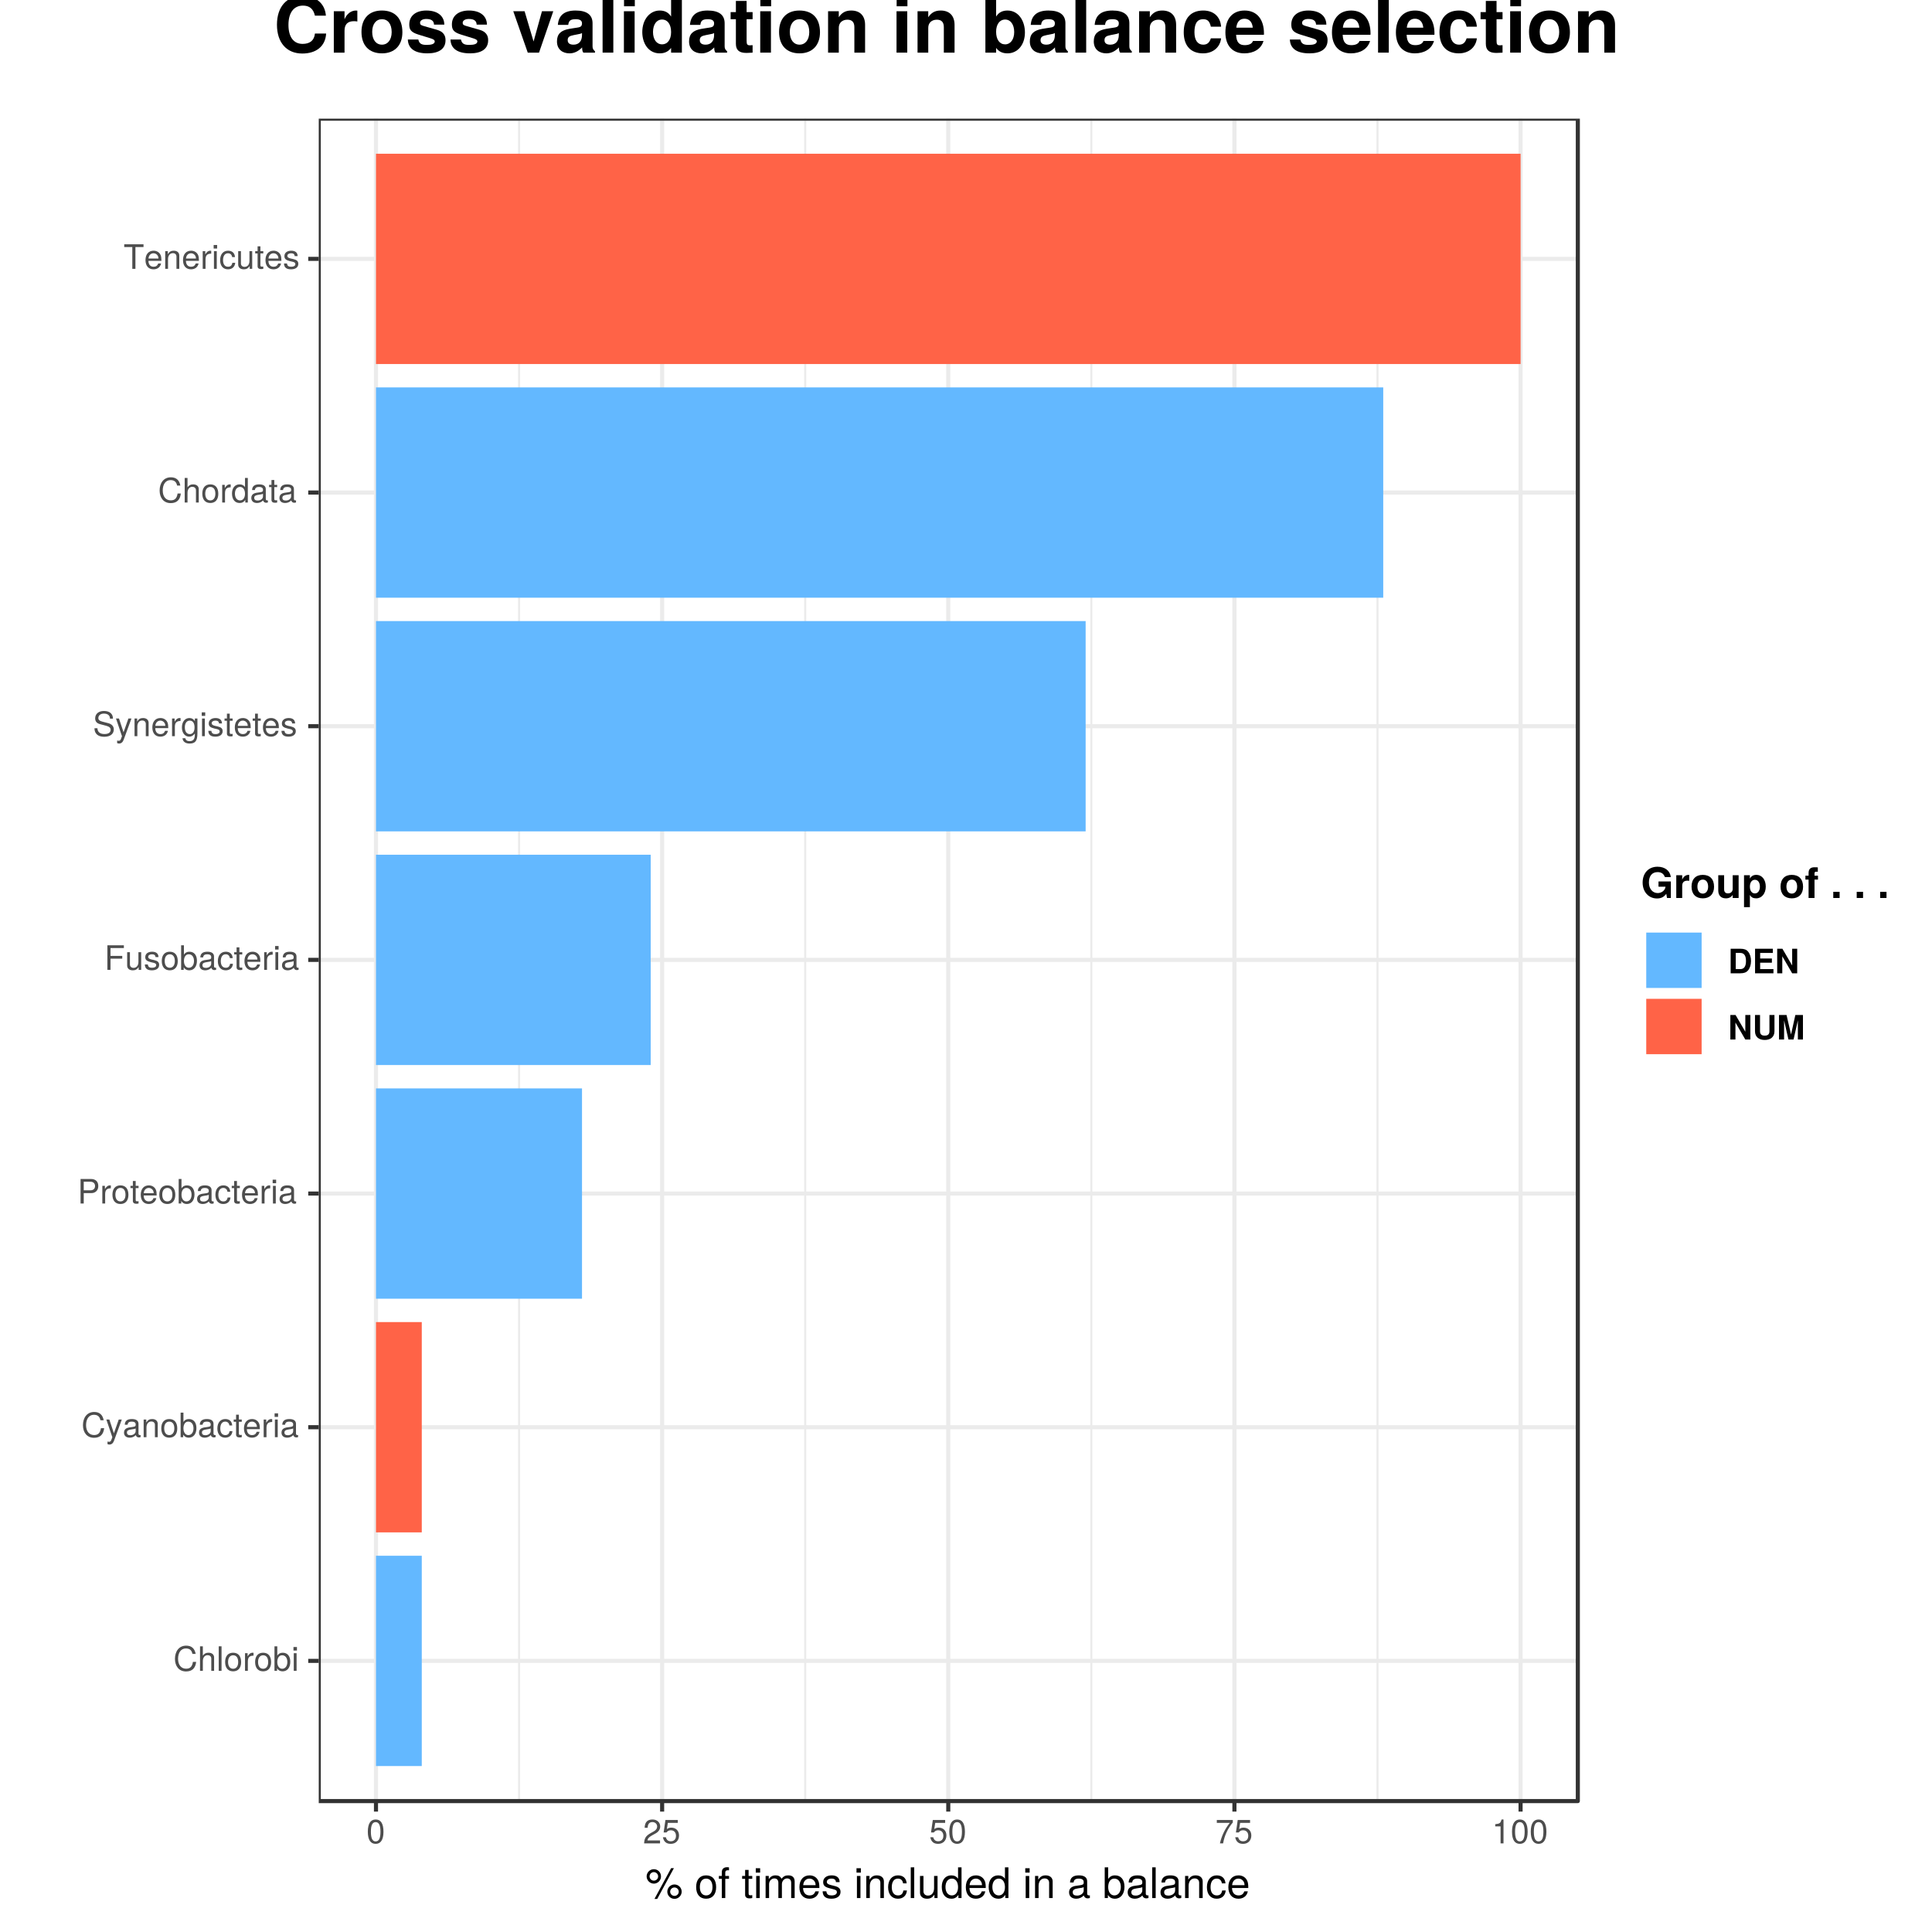 <?xml version="1.0" encoding="UTF-8"?>
<svg xmlns="http://www.w3.org/2000/svg" xmlns:xlink="http://www.w3.org/1999/xlink" width="504pt" height="504pt" viewBox="0 0 504 504" version="1.1">
<defs>
<g>
<symbol overflow="visible" id="glyph0-0">
<path style="stroke:none;" d=""/>
</symbol>
<symbol overflow="visible" id="glyph0-1">
<path style="stroke:none;" d="M 5.953 -2.344 L 5.109 -2.344 C 4.922 -1.125 4.406 -0.562 3.328 -0.562 C 2.047 -0.562 1.234 -1.547 1.234 -3.141 C 1.234 -4.781 2.016 -5.844 3.25 -5.844 C 4.25 -5.844 4.781 -5.406 4.984 -4.422 L 5.828 -4.422 C 5.562 -5.828 4.766 -6.578 3.359 -6.578 C 1.406 -6.578 0.422 -5 0.422 -3.125 C 0.422 -1.266 1.438 0.156 3.312 0.156 C 4.875 0.156 5.766 -0.672 5.953 -2.344 Z M 5.953 -2.344 "/>
</symbol>
<symbol overflow="visible" id="glyph0-2">
<path style="stroke:none;" d="M 4.281 0 L 4.281 -3.484 C 4.281 -4.25 3.719 -4.734 2.828 -4.734 C 2.172 -4.734 1.781 -4.547 1.344 -3.969 L 1.344 -6.406 L 0.609 -6.406 L 0.609 0 L 1.344 0 L 1.344 -2.547 C 1.344 -3.484 1.844 -4.094 2.594 -4.094 C 3.109 -4.094 3.547 -3.797 3.547 -3.188 L 3.547 0 Z M 4.281 0 "/>
</symbol>
<symbol overflow="visible" id="glyph0-3">
<path style="stroke:none;" d="M 1.328 0 L 1.328 -6.406 L 0.594 -6.406 L 0.594 0 Z M 1.328 0 "/>
</symbol>
<symbol overflow="visible" id="glyph0-4">
<path style="stroke:none;" d="M 4.484 -2.266 C 4.484 -3.859 3.719 -4.734 2.391 -4.734 C 1.094 -4.734 0.312 -3.859 0.312 -2.312 C 0.312 -0.75 1.094 0.125 2.406 0.125 C 3.688 0.125 4.484 -0.75 4.484 -2.266 Z M 3.719 -2.281 C 3.719 -1.203 3.203 -0.547 2.406 -0.547 C 1.578 -0.547 1.078 -1.188 1.078 -2.312 C 1.078 -3.406 1.578 -4.062 2.406 -4.062 C 3.234 -4.062 3.719 -3.422 3.719 -2.281 Z M 3.719 -2.281 "/>
</symbol>
<symbol overflow="visible" id="glyph0-5">
<path style="stroke:none;" d="M 2.828 -3.969 L 2.828 -4.719 C 2.703 -4.734 2.641 -4.734 2.547 -4.734 C 2.062 -4.734 1.703 -4.453 1.281 -3.781 L 1.281 -4.609 L 0.609 -4.609 L 0.609 0 L 1.344 0 L 1.344 -2.391 C 1.344 -3.438 1.688 -3.953 2.828 -3.969 Z M 2.828 -3.969 "/>
</symbol>
<symbol overflow="visible" id="glyph0-6">
<path style="stroke:none;" d="M 4.594 -2.359 C 4.594 -3.859 3.844 -4.734 2.625 -4.734 C 2 -4.734 1.547 -4.5 1.203 -3.984 L 1.203 -6.406 L 0.469 -6.406 L 0.469 0 L 1.141 0 L 1.141 -0.656 C 1.484 -0.125 1.953 0.125 2.594 0.125 C 3.812 0.125 4.594 -0.859 4.594 -2.359 Z M 3.828 -2.312 C 3.828 -1.266 3.297 -0.547 2.484 -0.547 C 1.719 -0.547 1.203 -1.266 1.203 -2.312 C 1.203 -3.391 1.719 -4.094 2.484 -4.062 C 3.312 -4.062 3.828 -3.344 3.828 -2.312 Z M 3.828 -2.312 "/>
</symbol>
<symbol overflow="visible" id="glyph0-7">
<path style="stroke:none;" d="M 1.344 0 L 1.344 -4.609 L 0.609 -4.609 L 0.609 0 Z M 1.438 -5.297 L 1.438 -6.219 L 0.531 -6.219 L 0.531 -5.297 Z M 1.438 -5.297 "/>
</symbol>
<symbol overflow="visible" id="glyph0-8">
<path style="stroke:none;" d="M 4.203 -4.609 L 3.406 -4.609 L 2.141 -1.016 L 0.953 -4.609 L 0.172 -4.609 L 1.734 0.016 L 1.453 0.75 C 1.328 1.078 1.172 1.203 0.859 1.203 C 0.75 1.203 0.641 1.172 0.469 1.141 L 0.469 1.797 C 0.625 1.875 0.781 1.922 0.969 1.922 C 1.484 1.922 1.906 1.625 2.156 0.969 Z M 4.203 -4.609 "/>
</symbol>
<symbol overflow="visible" id="glyph0-9">
<path style="stroke:none;" d="M 4.703 -0.016 L 4.703 -0.578 C 4.625 -0.547 4.594 -0.547 4.547 -0.547 C 4.297 -0.547 4.156 -0.688 4.156 -0.922 L 4.156 -3.484 C 4.156 -4.297 3.547 -4.734 2.422 -4.734 C 1.297 -4.734 0.609 -4.312 0.578 -3.25 L 1.312 -3.25 C 1.375 -3.812 1.703 -4.062 2.391 -4.062 C 3.047 -4.062 3.422 -3.812 3.422 -3.375 L 3.422 -3.188 C 3.422 -2.875 3.234 -2.75 2.656 -2.672 C 1.625 -2.547 1.453 -2.5 1.172 -2.391 C 0.641 -2.172 0.375 -1.766 0.375 -1.203 C 0.375 -0.359 0.953 0.125 1.875 0.125 C 2.469 0.125 3.047 -0.109 3.453 -0.547 C 3.531 -0.188 3.844 0.062 4.203 0.062 C 4.359 0.062 4.469 0.047 4.703 -0.016 Z M 3.422 -1.594 C 3.422 -0.938 2.75 -0.516 2.047 -0.516 C 1.469 -0.516 1.141 -0.719 1.141 -1.219 C 1.141 -1.703 1.453 -1.906 2.25 -2.016 C 3.016 -2.125 3.172 -2.156 3.422 -2.281 Z M 3.422 -1.594 "/>
</symbol>
<symbol overflow="visible" id="glyph0-10">
<path style="stroke:none;" d="M 4.281 0 L 4.281 -3.484 C 4.281 -4.25 3.719 -4.734 2.828 -4.734 C 2.141 -4.734 1.703 -4.484 1.297 -3.828 L 1.297 -4.609 L 0.609 -4.609 L 0.609 0 L 1.344 0 L 1.344 -2.547 C 1.344 -3.484 1.859 -4.094 2.609 -4.094 C 3.188 -4.094 3.547 -3.75 3.547 -3.188 L 3.547 0 Z M 4.281 0 "/>
</symbol>
<symbol overflow="visible" id="glyph0-11">
<path style="stroke:none;" d="M 4.203 -1.578 L 3.453 -1.578 C 3.328 -0.844 2.953 -0.547 2.328 -0.547 C 1.516 -0.547 1.031 -1.172 1.031 -2.266 C 1.031 -3.406 1.516 -4.062 2.312 -4.062 C 2.922 -4.062 3.312 -3.703 3.406 -3.062 L 4.141 -3.062 C 4.062 -4.188 3.359 -4.734 2.328 -4.734 C 1.078 -4.734 0.266 -3.797 0.266 -2.266 C 0.266 -0.781 1.062 0.125 2.312 0.125 C 3.406 0.125 4.109 -0.531 4.203 -1.578 Z M 4.203 -1.578 "/>
</symbol>
<symbol overflow="visible" id="glyph0-12">
<path style="stroke:none;" d="M 2.234 0 L 2.234 -0.609 C 2.141 -0.594 2.016 -0.578 1.875 -0.578 C 1.562 -0.578 1.484 -0.672 1.484 -1 L 1.484 -4.016 L 2.234 -4.016 L 2.234 -4.609 L 1.484 -4.609 L 1.484 -5.875 L 0.75 -5.875 L 0.75 -4.609 L 0.125 -4.609 L 0.125 -4.016 L 0.75 -4.016 L 0.75 -0.672 C 0.75 -0.203 1.062 0.062 1.641 0.062 C 1.812 0.062 1.984 0.047 2.234 0 Z M 2.234 0 "/>
</symbol>
<symbol overflow="visible" id="glyph0-13">
<path style="stroke:none;" d="M 4.516 -2.094 C 4.516 -2.766 4.453 -3.188 4.328 -3.531 C 4.031 -4.281 3.328 -4.734 2.469 -4.734 C 1.172 -4.734 0.359 -3.797 0.359 -2.281 C 0.359 -0.766 1.156 0.125 2.453 0.125 C 3.5 0.125 4.234 -0.469 4.422 -1.406 L 3.672 -1.406 C 3.469 -0.797 3.062 -0.547 2.469 -0.547 C 1.703 -0.547 1.141 -1.031 1.125 -2.094 Z M 3.734 -2.75 C 3.734 -2.75 3.734 -2.703 3.719 -2.688 L 1.141 -2.688 C 1.203 -3.516 1.719 -4.062 2.453 -4.062 C 3.172 -4.062 3.734 -3.469 3.734 -2.75 Z M 3.734 -2.75 "/>
</symbol>
<symbol overflow="visible" id="glyph0-14">
<path style="stroke:none;" d="M 5.422 -4.531 C 5.422 -5.734 4.719 -6.406 3.453 -6.406 L 0.797 -6.406 L 0.797 0 L 1.625 0 L 1.625 -2.719 L 3.641 -2.719 C 4.688 -2.719 5.422 -3.469 5.422 -4.531 Z M 4.578 -4.562 C 4.578 -3.859 4.109 -3.438 3.328 -3.438 L 1.625 -3.438 L 1.625 -5.688 L 3.328 -5.688 C 4.109 -5.688 4.578 -5.266 4.578 -4.562 Z M 4.578 -4.562 "/>
</symbol>
<symbol overflow="visible" id="glyph0-15">
<path style="stroke:none;" d="M 5.094 -5.688 L 5.094 -6.406 L 0.797 -6.406 L 0.797 0 L 1.609 0 L 1.609 -2.922 L 4.672 -2.922 L 4.672 -3.641 L 1.609 -3.641 L 1.609 -5.688 Z M 5.094 -5.688 "/>
</symbol>
<symbol overflow="visible" id="glyph0-16">
<path style="stroke:none;" d="M 4.234 0 L 4.234 -4.609 L 3.516 -4.609 L 3.516 -2.062 C 3.516 -1.125 3.016 -0.516 2.25 -0.516 C 1.672 -0.516 1.297 -0.859 1.297 -1.422 L 1.297 -4.609 L 0.578 -4.609 L 0.578 -1.125 C 0.578 -0.359 1.141 0.125 2.047 0.125 C 2.719 0.125 3.156 -0.109 3.578 -0.719 L 3.578 0 Z M 4.234 0 "/>
</symbol>
<symbol overflow="visible" id="glyph0-17">
<path style="stroke:none;" d="M 4.031 -1.297 C 4.031 -1.984 3.656 -2.328 2.734 -2.547 L 2.031 -2.703 C 1.438 -2.844 1.172 -3.047 1.172 -3.375 C 1.172 -3.797 1.562 -4.062 2.156 -4.062 C 2.75 -4.062 3.062 -3.812 3.078 -3.328 L 3.859 -3.328 C 3.844 -4.234 3.25 -4.734 2.188 -4.734 C 1.109 -4.734 0.406 -4.188 0.406 -3.328 C 0.406 -2.609 0.781 -2.266 1.875 -2 L 2.562 -1.844 C 3.062 -1.719 3.266 -1.562 3.266 -1.234 C 3.266 -0.797 2.844 -0.547 2.203 -0.547 C 1.547 -0.547 1.172 -0.703 1.078 -1.406 L 0.297 -1.406 C 0.328 -0.344 0.938 0.125 2.141 0.125 C 3.297 0.125 4.031 -0.406 4.031 -1.297 Z M 4.031 -1.297 "/>
</symbol>
<symbol overflow="visible" id="glyph0-18">
<path style="stroke:none;" d="M 5.469 -1.766 C 5.469 -2.547 4.969 -3.125 4.094 -3.375 L 2.484 -3.797 C 1.719 -4 1.438 -4.25 1.438 -4.75 C 1.438 -5.406 2 -5.891 2.875 -5.891 C 3.891 -5.891 4.469 -5.422 4.469 -4.578 L 5.25 -4.578 C 5.25 -5.844 4.375 -6.578 2.891 -6.578 C 1.484 -6.578 0.609 -5.797 0.609 -4.641 C 0.609 -3.859 1.031 -3.359 1.875 -3.141 L 3.469 -2.719 C 4.281 -2.5 4.641 -2.188 4.641 -1.688 C 4.641 -0.969 4.109 -0.562 3.016 -0.562 C 1.797 -0.562 1.203 -1.172 1.203 -2.078 L 0.422 -2.078 C 0.422 -0.578 1.438 0.156 2.953 0.156 C 4.578 0.156 5.469 -0.609 5.469 -1.766 Z M 5.469 -1.766 "/>
</symbol>
<symbol overflow="visible" id="glyph0-19">
<path style="stroke:none;" d="M 4.297 -0.75 L 4.297 -4.609 L 3.625 -4.609 L 3.625 -3.938 C 3.25 -4.484 2.812 -4.734 2.219 -4.734 C 1.047 -4.734 0.25 -3.75 0.25 -2.266 C 0.25 -0.812 1.078 0.125 2.156 0.125 C 2.734 0.125 3.141 -0.109 3.625 -0.688 L 3.625 -0.391 C 3.625 0.828 3.125 1.297 2.266 1.297 C 1.688 1.297 1.234 1.094 1.156 0.531 L 0.406 0.531 C 0.484 1.406 1.156 1.922 2.25 1.922 C 3.688 1.922 4.297 1.281 4.297 -0.75 Z M 3.547 -2.281 C 3.547 -1.172 3.078 -0.547 2.312 -0.547 C 1.5 -0.547 1.016 -1.188 1.016 -2.312 C 1.016 -3.406 1.516 -4.062 2.297 -4.062 C 3.094 -4.062 3.547 -3.391 3.547 -2.281 Z M 3.547 -2.281 "/>
</symbol>
<symbol overflow="visible" id="glyph0-20">
<path style="stroke:none;" d="M 4.359 0 L 4.359 -6.406 L 3.625 -6.406 L 3.625 -4.031 C 3.312 -4.5 2.828 -4.734 2.203 -4.734 C 1.016 -4.734 0.234 -3.812 0.234 -2.344 C 0.234 -0.797 1 0.125 2.234 0.125 C 2.875 0.125 3.312 -0.109 3.703 -0.672 L 3.703 0 Z M 3.625 -2.281 C 3.625 -1.219 3.109 -0.547 2.344 -0.547 C 1.531 -0.547 1 -1.234 1 -2.312 C 1 -3.375 1.531 -4.062 2.328 -4.062 C 3.125 -4.062 3.625 -3.359 3.625 -2.281 Z M 3.625 -2.281 "/>
</symbol>
<symbol overflow="visible" id="glyph0-21">
<path style="stroke:none;" d="M 5.219 -5.688 L 5.219 -6.406 L 0.188 -6.406 L 0.188 -5.688 L 2.297 -5.688 L 2.297 0 L 3.109 0 L 3.109 -5.688 Z M 5.219 -5.688 "/>
</symbol>
<symbol overflow="visible" id="glyph0-22">
<path style="stroke:none;" d="M 4.453 -3 C 4.453 -5.156 3.781 -6.234 2.422 -6.234 C 1.078 -6.234 0.375 -5.141 0.375 -3.047 C 0.375 -0.953 1.078 0.125 2.422 0.125 C 3.734 0.125 4.453 -0.953 4.453 -3 Z M 3.672 -3.062 C 3.672 -1.297 3.266 -0.516 2.406 -0.516 C 1.578 -0.516 1.172 -1.344 1.172 -3.047 C 1.172 -4.75 1.578 -5.547 2.422 -5.547 C 3.25 -5.547 3.672 -4.734 3.672 -3.062 Z M 3.672 -3.062 "/>
</symbol>
<symbol overflow="visible" id="glyph0-23">
<path style="stroke:none;" d="M 4.5 -4.406 C 4.5 -5.469 3.672 -6.234 2.5 -6.234 C 1.219 -6.234 0.484 -5.594 0.438 -4.078 L 1.219 -4.078 C 1.281 -5.125 1.703 -5.562 2.469 -5.562 C 3.172 -5.562 3.703 -5.062 3.703 -4.391 C 3.703 -3.891 3.406 -3.469 2.859 -3.156 L 2.047 -2.703 C 0.75 -1.969 0.375 -1.375 0.297 0 L 4.453 0 L 4.453 -0.766 L 1.172 -0.766 C 1.25 -1.281 1.531 -1.594 2.297 -2.047 L 3.172 -2.531 C 4.047 -2.984 4.5 -3.641 4.5 -4.406 Z M 4.5 -4.406 "/>
</symbol>
<symbol overflow="visible" id="glyph0-24">
<path style="stroke:none;" d="M 4.516 -2.062 C 4.516 -3.297 3.688 -4.109 2.5 -4.109 C 2.062 -4.109 1.703 -4 1.344 -3.734 L 1.594 -5.344 L 4.188 -5.344 L 4.188 -6.109 L 0.969 -6.109 L 0.5 -2.844 L 1.219 -2.844 C 1.578 -3.266 1.875 -3.422 2.359 -3.422 C 3.188 -3.422 3.719 -2.891 3.719 -1.969 C 3.719 -1.062 3.203 -0.547 2.359 -0.547 C 1.688 -0.547 1.266 -0.891 1.078 -1.594 L 0.312 -1.594 C 0.562 -0.359 1.266 0.125 2.375 0.125 C 3.641 0.125 4.516 -0.75 4.516 -2.062 Z M 4.516 -2.062 "/>
</symbol>
<symbol overflow="visible" id="glyph0-25">
<path style="stroke:none;" d="M 4.578 -5.453 L 4.578 -6.109 L 0.406 -6.109 L 0.406 -5.344 L 3.781 -5.344 C 2.531 -3.781 1.656 -1.953 1.219 0 L 2.047 0 C 2.391 -2.016 3.266 -3.891 4.578 -5.453 Z M 4.578 -5.453 "/>
</symbol>
<symbol overflow="visible" id="glyph0-26">
<path style="stroke:none;" d="M 3.047 0 L 3.047 -6.234 L 2.547 -6.234 C 2.266 -5.281 2.094 -5.141 0.891 -5 L 0.891 -4.438 L 2.281 -4.438 L 2.281 0 Z M 3.047 0 "/>
</symbol>
<symbol overflow="visible" id="glyph1-0">
<path style="stroke:none;" d=""/>
</symbol>
<symbol overflow="visible" id="glyph1-1">
<path style="stroke:none;" d="M 4.062 -5.625 C 4.062 -6.703 3.25 -7.531 2.188 -7.531 C 1.172 -7.531 0.312 -6.688 0.312 -5.656 C 0.312 -4.625 1.172 -3.766 2.203 -3.766 C 3.219 -3.766 4.062 -4.625 4.062 -5.625 Z M 3.312 -5.641 C 3.312 -5.031 2.812 -4.547 2.203 -4.547 C 1.578 -4.547 1.078 -5.047 1.078 -5.656 C 1.078 -6.266 1.578 -6.766 2.188 -6.766 C 2.812 -6.766 3.312 -6.266 3.312 -5.641 Z M 7.422 -7.797 L 6.703 -7.797 L 2.359 0.219 L 3.078 0.219 Z M 9.453 -1.656 C 9.453 -2.703 8.625 -3.547 7.562 -3.547 C 6.547 -3.547 5.703 -2.688 5.703 -1.672 C 5.703 -0.641 6.547 0.203 7.578 0.203 C 8.594 0.203 9.453 -0.641 9.453 -1.656 Z M 8.688 -1.656 C 8.688 -1.062 8.188 -0.562 7.578 -0.562 C 6.969 -0.562 6.453 -1.062 6.453 -1.672 C 6.453 -2.281 6.969 -2.766 7.562 -2.766 C 8.188 -2.766 8.688 -2.281 8.688 -1.656 Z M 8.688 -1.656 "/>
</symbol>
<symbol overflow="visible" id="glyph1-2">
<path style="stroke:none;" d=""/>
</symbol>
<symbol overflow="visible" id="glyph1-3">
<path style="stroke:none;" d="M 5.609 -2.844 C 5.609 -4.828 4.656 -5.922 2.984 -5.922 C 1.375 -5.922 0.391 -4.812 0.391 -2.875 C 0.391 -0.953 1.359 0.172 3 0.172 C 4.625 0.172 5.609 -0.953 5.609 -2.844 Z M 4.656 -2.844 C 4.656 -1.5 4.016 -0.688 3 -0.688 C 1.984 -0.688 1.359 -1.484 1.359 -2.875 C 1.359 -4.266 1.984 -5.078 3 -5.078 C 4.031 -5.078 4.656 -4.281 4.656 -2.844 Z M 4.656 -2.844 "/>
</symbol>
<symbol overflow="visible" id="glyph1-4">
<path style="stroke:none;" d="M 2.844 -5.016 L 2.844 -5.766 L 1.875 -5.766 L 1.875 -6.672 C 1.875 -7.047 2.094 -7.25 2.516 -7.25 C 2.594 -7.25 2.625 -7.25 2.844 -7.234 L 2.844 -8 C 2.625 -8.047 2.516 -8.047 2.328 -8.047 C 1.469 -8.047 0.969 -7.562 0.969 -6.75 L 0.969 -5.766 L 0.203 -5.766 L 0.203 -5.016 L 0.969 -5.016 L 0.969 0 L 1.875 0 L 1.875 -5.016 Z M 2.844 -5.016 "/>
</symbol>
<symbol overflow="visible" id="glyph1-5">
<path style="stroke:none;" d="M 2.797 0 L 2.797 -0.766 C 2.672 -0.734 2.531 -0.719 2.359 -0.719 C 1.953 -0.719 1.844 -0.844 1.844 -1.25 L 1.844 -5.016 L 2.797 -5.016 L 2.797 -5.766 L 1.844 -5.766 L 1.844 -7.344 L 0.938 -7.344 L 0.938 -5.766 L 0.156 -5.766 L 0.156 -5.016 L 0.938 -5.016 L 0.938 -0.844 C 0.938 -0.25 1.328 0.078 2.047 0.078 C 2.266 0.078 2.484 0.062 2.797 0 Z M 2.797 0 "/>
</symbol>
<symbol overflow="visible" id="glyph1-6">
<path style="stroke:none;" d="M 1.688 0 L 1.688 -5.766 L 0.766 -5.766 L 0.766 0 Z M 1.797 -6.641 L 1.797 -7.781 L 0.656 -7.781 L 0.656 -6.641 Z M 1.797 -6.641 "/>
</symbol>
<symbol overflow="visible" id="glyph1-7">
<path style="stroke:none;" d="M 8.359 0 L 8.359 -4.328 C 8.359 -5.359 7.781 -5.922 6.703 -5.922 C 5.938 -5.922 5.484 -5.703 4.938 -5.047 C 4.594 -5.672 4.141 -5.922 3.391 -5.922 C 2.625 -5.922 2.109 -5.641 1.609 -4.953 L 1.609 -5.766 L 0.781 -5.766 L 0.781 0 L 1.688 0 L 1.688 -3.625 C 1.688 -4.453 2.297 -5.125 3.047 -5.125 C 3.734 -5.125 4.109 -4.703 4.109 -3.969 L 4.109 0 L 5.031 0 L 5.031 -3.625 C 5.031 -4.453 5.641 -5.125 6.391 -5.125 C 7.062 -5.125 7.453 -4.703 7.453 -3.969 L 7.453 0 Z M 8.359 0 "/>
</symbol>
<symbol overflow="visible" id="glyph1-8">
<path style="stroke:none;" d="M 5.641 -2.625 C 5.641 -3.453 5.578 -3.984 5.406 -4.406 C 5.031 -5.359 4.156 -5.922 3.078 -5.922 C 1.469 -5.922 0.438 -4.734 0.438 -2.844 C 0.438 -0.953 1.438 0.172 3.062 0.172 C 4.375 0.172 5.297 -0.578 5.516 -1.75 L 4.594 -1.75 C 4.344 -0.984 3.828 -0.688 3.094 -0.688 C 2.141 -0.688 1.422 -1.297 1.391 -2.625 Z M 4.656 -3.438 C 4.656 -3.438 4.656 -3.391 4.656 -3.359 L 1.422 -3.359 C 1.5 -4.391 2.141 -5.078 3.062 -5.078 C 3.969 -5.078 4.656 -4.328 4.656 -3.438 Z M 4.656 -3.438 "/>
</symbol>
<symbol overflow="visible" id="glyph1-9">
<path style="stroke:none;" d="M 5.047 -1.609 C 5.047 -2.469 4.562 -2.906 3.422 -3.172 L 2.547 -3.391 C 1.797 -3.562 1.469 -3.812 1.469 -4.219 C 1.469 -4.734 1.953 -5.078 2.688 -5.078 C 3.438 -5.078 3.828 -4.766 3.844 -4.156 L 4.812 -4.156 C 4.812 -5.297 4.062 -5.922 2.734 -5.922 C 1.391 -5.922 0.516 -5.234 0.516 -4.172 C 0.516 -3.266 0.984 -2.844 2.344 -2.516 L 3.203 -2.297 C 3.844 -2.141 4.094 -1.953 4.094 -1.547 C 4.094 -1 3.547 -0.688 2.75 -0.688 C 1.922 -0.688 1.469 -0.875 1.344 -1.766 L 0.375 -1.766 C 0.422 -0.422 1.172 0.172 2.672 0.172 C 4.125 0.172 5.047 -0.5 5.047 -1.609 Z M 5.047 -1.609 "/>
</symbol>
<symbol overflow="visible" id="glyph1-10">
<path style="stroke:none;" d="M 5.359 0 L 5.359 -4.359 C 5.359 -5.312 4.641 -5.922 3.531 -5.922 C 2.672 -5.922 2.125 -5.594 1.609 -4.797 L 1.609 -5.766 L 0.766 -5.766 L 0.766 0 L 1.688 0 L 1.688 -3.172 C 1.688 -4.359 2.328 -5.125 3.25 -5.125 C 3.984 -5.125 4.438 -4.688 4.438 -4 L 4.438 0 Z M 5.359 0 "/>
</symbol>
<symbol overflow="visible" id="glyph1-11">
<path style="stroke:none;" d="M 5.25 -1.984 L 4.328 -1.984 C 4.172 -1.062 3.703 -0.688 2.922 -0.688 C 1.906 -0.688 1.297 -1.469 1.297 -2.828 C 1.297 -4.266 1.891 -5.078 2.891 -5.078 C 3.656 -5.078 4.141 -4.625 4.25 -3.828 L 5.188 -3.828 C 5.078 -5.234 4.188 -5.922 2.906 -5.922 C 1.359 -5.922 0.344 -4.734 0.344 -2.828 C 0.344 -0.969 1.328 0.172 2.891 0.172 C 4.266 0.172 5.141 -0.656 5.25 -1.984 Z M 5.25 -1.984 "/>
</symbol>
<symbol overflow="visible" id="glyph1-12">
<path style="stroke:none;" d="M 1.656 0 L 1.656 -8.016 L 0.75 -8.016 L 0.75 0 Z M 1.656 0 "/>
</symbol>
<symbol overflow="visible" id="glyph1-13">
<path style="stroke:none;" d="M 5.297 0 L 5.297 -5.766 L 4.391 -5.766 L 4.391 -2.578 C 4.391 -1.406 3.766 -0.641 2.812 -0.641 C 2.094 -0.641 1.625 -1.078 1.625 -1.766 L 1.625 -5.766 L 0.719 -5.766 L 0.719 -1.406 C 0.719 -0.453 1.438 0.172 2.547 0.172 C 3.406 0.172 3.938 -0.125 4.484 -0.891 L 4.484 0 Z M 5.297 0 "/>
</symbol>
<symbol overflow="visible" id="glyph1-14">
<path style="stroke:none;" d="M 5.438 0 L 5.438 -8.016 L 4.531 -8.016 L 4.531 -5.031 C 4.141 -5.625 3.531 -5.922 2.766 -5.922 C 1.266 -5.922 0.281 -4.781 0.281 -2.938 C 0.281 -0.984 1.25 0.172 2.797 0.172 C 3.594 0.172 4.141 -0.125 4.625 -0.844 L 4.625 0 Z M 4.531 -2.859 C 4.531 -1.531 3.891 -0.688 2.922 -0.688 C 1.906 -0.688 1.25 -1.547 1.25 -2.875 C 1.25 -4.219 1.906 -5.078 2.922 -5.078 C 3.906 -5.078 4.531 -4.188 4.531 -2.859 Z M 4.531 -2.859 "/>
</symbol>
<symbol overflow="visible" id="glyph1-15">
<path style="stroke:none;" d="M 5.891 -0.016 L 5.891 -0.719 C 5.781 -0.688 5.734 -0.688 5.688 -0.688 C 5.375 -0.688 5.188 -0.859 5.188 -1.141 L 5.188 -4.359 C 5.188 -5.375 4.438 -5.922 3.031 -5.922 C 1.625 -5.922 0.766 -5.391 0.719 -4.062 L 1.641 -4.062 C 1.719 -4.766 2.141 -5.078 2.984 -5.078 C 3.812 -5.078 4.281 -4.781 4.281 -4.219 L 4.281 -3.984 C 4.281 -3.594 4.047 -3.438 3.328 -3.344 C 2.031 -3.172 1.828 -3.141 1.469 -2.984 C 0.797 -2.719 0.469 -2.203 0.469 -1.5 C 0.469 -0.453 1.188 0.172 2.359 0.172 C 3.094 0.172 3.812 -0.141 4.312 -0.688 C 4.406 -0.234 4.812 0.078 5.266 0.078 C 5.438 0.078 5.594 0.062 5.891 -0.016 Z M 4.281 -1.984 C 4.281 -1.172 3.438 -0.641 2.547 -0.641 C 1.844 -0.641 1.422 -0.891 1.422 -1.516 C 1.422 -2.125 1.828 -2.391 2.812 -2.531 C 3.766 -2.656 3.969 -2.703 4.281 -2.844 Z M 4.281 -1.984 "/>
</symbol>
<symbol overflow="visible" id="glyph1-16">
<path style="stroke:none;" d="M 5.75 -2.953 C 5.75 -4.812 4.812 -5.922 3.281 -5.922 C 2.5 -5.922 1.938 -5.625 1.5 -4.984 L 1.5 -8.016 L 0.594 -8.016 L 0.594 0 L 1.422 0 L 1.422 -0.828 C 1.859 -0.156 2.438 0.172 3.25 0.172 C 4.766 0.172 5.75 -1.078 5.75 -2.953 Z M 4.797 -2.891 C 4.797 -1.578 4.109 -0.688 3.109 -0.688 C 2.141 -0.688 1.5 -1.578 1.5 -2.875 C 1.5 -4.234 2.141 -5.109 3.109 -5.078 C 4.141 -5.078 4.797 -4.188 4.797 -2.891 Z M 4.797 -2.891 "/>
</symbol>
<symbol overflow="visible" id="glyph2-0">
<path style="stroke:none;" d=""/>
</symbol>
<symbol overflow="visible" id="glyph2-1">
<path style="stroke:none;" d="M 7.828 0 L 7.828 -4.312 L 4.609 -4.312 L 4.609 -2.938 L 6.438 -2.938 C 6.328 -1.938 5.375 -1.281 4.406 -1.281 C 3.062 -1.281 2.109 -2.391 2.109 -4.031 C 2.109 -5.766 2.953 -6.75 4.359 -6.75 C 5.266 -6.75 5.953 -6.391 6.266 -5.453 L 7.828 -5.453 C 7.625 -7.109 6.281 -8.156 4.344 -8.156 C 2.031 -8.156 0.469 -6.516 0.469 -4.016 C 0.469 -1.578 2.047 0.125 4.219 0.125 C 5.297 0.125 6.016 -0.25 6.641 -1.094 L 6.828 0 Z M 7.828 0 "/>
</symbol>
<symbol overflow="visible" id="glyph2-2">
<path style="stroke:none;" d="M 4.062 -4.469 L 4.062 -6.031 C 3.984 -6.031 3.922 -6.031 3.891 -6.031 C 3.172 -6.031 2.562 -5.578 2.234 -4.781 L 2.234 -5.938 L 0.688 -5.938 L 0.688 0 L 2.234 0 L 2.234 -3.156 C 2.234 -4.062 2.688 -4.516 3.594 -4.516 C 3.75 -4.516 3.859 -4.5 4.062 -4.469 Z M 4.062 -4.469 "/>
</symbol>
<symbol overflow="visible" id="glyph2-3">
<path style="stroke:none;" d="M 6.266 -2.922 C 6.266 -4.938 5.172 -6.031 3.312 -6.031 C 1.5 -6.031 0.391 -4.922 0.391 -2.969 C 0.391 -1.016 1.5 0.094 3.328 0.094 C 5.125 0.094 6.266 -1.016 6.266 -2.922 Z M 4.719 -2.953 C 4.719 -1.844 4.141 -1.141 3.328 -1.141 C 2.484 -1.141 1.922 -1.844 1.922 -2.969 C 1.922 -4.109 2.484 -4.797 3.328 -4.797 C 4.172 -4.797 4.719 -4.109 4.719 -2.953 Z M 4.719 -2.953 "/>
</symbol>
<symbol overflow="visible" id="glyph2-4">
<path style="stroke:none;" d="M 5.953 0 L 5.953 -5.938 L 4.406 -5.938 L 4.406 -2.375 C 4.406 -1.672 3.922 -1.203 3.172 -1.203 C 2.516 -1.203 2.172 -1.562 2.172 -2.281 L 2.172 -5.938 L 0.641 -5.938 L 0.641 -1.953 C 0.641 -0.656 1.359 0.094 2.625 0.094 C 3.438 0.094 3.969 -0.203 4.406 -0.781 L 4.406 0 Z M 5.953 0 "/>
</symbol>
<symbol overflow="visible" id="glyph2-5">
<path style="stroke:none;" d="M 6.312 -2.969 C 6.312 -4.734 5.375 -6.031 3.828 -6.031 C 3.078 -6.031 2.547 -5.719 2.172 -5.062 L 2.172 -5.938 L 0.641 -5.938 L 0.641 2.391 L 2.172 2.391 L 2.172 -0.797 C 2.547 -0.125 3.078 0.094 3.828 0.094 C 5.266 0.094 6.312 -1.172 6.312 -2.969 Z M 4.781 -2.953 C 4.781 -1.875 4.234 -1.188 3.469 -1.188 C 2.703 -1.188 2.172 -1.859 2.172 -2.969 C 2.172 -4.078 2.703 -4.75 3.469 -4.75 C 4.25 -4.75 4.781 -4.078 4.781 -2.953 Z M 4.781 -2.953 "/>
</symbol>
<symbol overflow="visible" id="glyph2-6">
<path style="stroke:none;" d=""/>
</symbol>
<symbol overflow="visible" id="glyph2-7">
<path style="stroke:none;" d="M 3.438 -4.797 L 3.438 -5.812 L 2.531 -5.812 L 2.531 -6.406 C 2.531 -6.703 2.656 -6.859 2.953 -6.859 C 3.078 -6.859 3.25 -6.859 3.391 -6.828 L 3.391 -7.984 C 3.109 -8.016 2.719 -8.016 2.516 -8.016 C 1.484 -8.016 0.984 -7.531 0.984 -6.531 L 0.984 -5.812 L 0.156 -5.812 L 0.156 -4.797 L 0.984 -4.797 L 0.984 0 L 2.531 0 L 2.531 -4.797 Z M 3.438 -4.797 "/>
</symbol>
<symbol overflow="visible" id="glyph2-8">
<path style="stroke:none;" d="M 2.359 0 L 2.359 -1.609 L 0.703 -1.609 L 0.703 0 Z M 2.359 0 "/>
</symbol>
<symbol overflow="visible" id="glyph3-0">
<path style="stroke:none;" d=""/>
</symbol>
<symbol overflow="visible" id="glyph3-1">
<path style="stroke:none;" d="M 5.984 -3.203 C 5.984 -4.203 5.719 -5.062 5.203 -5.672 C 4.781 -6.188 4.172 -6.406 3.188 -6.406 L 0.672 -6.406 L 0.672 0 L 3.188 0 C 4.156 0 4.766 -0.234 5.203 -0.75 C 5.703 -1.344 5.984 -2.219 5.984 -3.203 Z M 4.672 -3.203 C 4.672 -1.797 4.172 -1.094 3.188 -1.094 L 2 -1.094 L 2 -5.312 L 3.188 -5.312 C 4.172 -5.312 4.672 -4.625 4.672 -3.203 Z M 4.672 -3.203 "/>
</symbol>
<symbol overflow="visible" id="glyph3-2">
<path style="stroke:none;" d="M 5.484 0 L 5.484 -1.094 L 2.016 -1.094 L 2.016 -2.766 L 5.078 -2.766 L 5.078 -3.859 L 2.016 -3.859 L 2.016 -5.312 L 5.328 -5.312 L 5.328 -6.406 L 0.688 -6.406 L 0.688 0 Z M 5.484 0 "/>
</symbol>
<symbol overflow="visible" id="glyph3-3">
<path style="stroke:none;" d="M 5.812 0 L 5.812 -6.406 L 4.5 -6.406 L 4.5 -2.047 L 1.953 -6.406 L 0.594 -6.406 L 0.594 0 L 1.922 0 L 1.922 -4.438 L 4.5 0 Z M 5.812 0 "/>
</symbol>
<symbol overflow="visible" id="glyph3-4">
<path style="stroke:none;" d="M 5.75 -2.156 L 5.75 -6.406 L 4.438 -6.406 L 4.438 -2.156 C 4.438 -1.391 4.031 -1.016 3.203 -1.016 C 2.391 -1.016 1.984 -1.391 1.984 -2.156 L 1.984 -6.406 L 0.672 -6.406 L 0.672 -2.156 C 0.672 -0.656 1.734 0.109 3.203 0.109 C 4.688 0.109 5.75 -0.656 5.75 -2.156 Z M 5.75 -2.156 "/>
</symbol>
<symbol overflow="visible" id="glyph3-5">
<path style="stroke:none;" d="M 6.828 0 L 6.828 -6.406 L 4.844 -6.406 L 3.719 -1.312 L 2.547 -6.406 L 0.578 -6.406 L 0.578 0 L 1.906 0 L 1.906 -5 L 3.047 0 L 4.375 0 L 5.5 -5 L 5.5 0 Z M 6.828 0 "/>
</symbol>
<symbol overflow="visible" id="glyph4-0">
<path style="stroke:none;" d=""/>
</symbol>
<symbol overflow="visible" id="glyph4-1">
<path style="stroke:none;" d="M 13.703 -4.984 L 10.781 -4.984 C 10.594 -3.125 9.422 -2.281 7.562 -2.281 C 5.234 -2.281 3.875 -4.062 3.875 -7.234 C 3.875 -10.453 5.297 -12.266 7.656 -12.266 C 9.281 -12.266 10.344 -11.516 10.781 -9.641 L 13.641 -9.641 C 13.375 -13 10.844 -14.812 7.562 -14.812 C 3.438 -14.812 0.875 -12 0.875 -7.281 C 0.875 -2.594 3.422 0.234 7.484 0.234 C 11.094 0.234 13.516 -1.641 13.703 -4.984 Z M 13.703 -4.984 "/>
</symbol>
<symbol overflow="visible" id="glyph4-2">
<path style="stroke:none;" d="M 7.406 -8.125 L 7.406 -10.953 C 7.234 -10.984 7.141 -10.984 7.062 -10.984 C 5.781 -10.984 4.656 -10.141 4.062 -8.688 L 4.062 -10.797 L 1.266 -10.797 L 1.266 0 L 4.062 0 L 4.062 -5.734 C 4.062 -7.375 4.875 -8.203 6.516 -8.203 C 6.812 -8.203 7.016 -8.188 7.406 -8.125 Z M 7.406 -8.125 "/>
</symbol>
<symbol overflow="visible" id="glyph4-3">
<path style="stroke:none;" d="M 11.375 -5.312 C 11.375 -8.984 9.406 -10.984 6.016 -10.984 C 2.719 -10.984 0.703 -8.938 0.703 -5.406 C 0.703 -1.844 2.719 0.188 6.047 0.188 C 9.312 0.188 11.375 -1.859 11.375 -5.312 Z M 8.578 -5.359 C 8.578 -3.344 7.547 -2.078 6.047 -2.078 C 4.516 -2.078 3.5 -3.344 3.5 -5.406 C 3.5 -7.453 4.516 -8.719 6.047 -8.719 C 7.578 -8.719 8.578 -7.484 8.578 -5.359 Z M 8.578 -5.359 "/>
</symbol>
<symbol overflow="visible" id="glyph4-4">
<path style="stroke:none;" d="M 10.406 -3.203 L 10.406 -3.344 C 10.406 -4.578 9.703 -5.5 8.281 -5.922 L 4.734 -6.938 C 3.953 -7.156 3.766 -7.344 3.766 -7.781 C 3.766 -8.375 4.406 -8.781 5.375 -8.781 C 6.719 -8.781 7.375 -8.297 7.406 -7.312 L 10.094 -7.312 C 10.062 -9.594 8.297 -10.984 5.406 -10.984 C 2.656 -10.984 0.953 -9.594 0.953 -7.375 C 0.953 -6.062 1.312 -5.344 3.312 -4.719 L 6.656 -3.688 C 7.359 -3.453 7.594 -3.234 7.594 -2.938 C 7.594 -2.281 6.812 -2.016 5.516 -2.016 C 4.234 -2.016 3.562 -2.266 3.312 -3.422 L 0.578 -3.422 C 0.656 -1.062 2.406 0.188 5.688 0.188 C 8.719 0.188 10.406 -1.016 10.406 -3.203 Z M 10.406 -3.203 "/>
</symbol>
<symbol overflow="visible" id="glyph4-5">
<path style="stroke:none;" d=""/>
</symbol>
<symbol overflow="visible" id="glyph4-6">
<path style="stroke:none;" d="M 10.719 -10.797 L 7.766 -10.797 L 5.578 -2.906 L 3.234 -10.797 L 0.281 -10.797 L 4.062 0 L 7 0 Z M 10.719 -10.797 "/>
</symbol>
<symbol overflow="visible" id="glyph4-7">
<path style="stroke:none;" d="M 10.484 0 L 10.484 -0.344 C 9.984 -0.797 9.844 -1.094 9.844 -1.656 L 9.844 -7.656 C 9.844 -9.859 8.344 -10.984 5.422 -10.984 C 2.5 -10.984 0.984 -9.734 0.797 -7.234 L 3.5 -7.234 C 3.641 -8.359 4.094 -8.719 5.484 -8.719 C 6.562 -8.719 7.094 -8.359 7.094 -7.641 C 7.094 -6.5 6.266 -6.625 4.859 -6.375 L 3.734 -6.188 C 1.594 -5.797 0.562 -4.875 0.562 -2.922 C 0.562 -0.812 2.047 0.188 3.844 0.188 C 5.047 0.188 6.141 -0.344 7.125 -1.359 C 7.125 -0.797 7.188 -0.312 7.438 0 Z M 7.094 -4.625 C 7.094 -3 6.297 -2.078 4.875 -2.078 C 3.938 -2.078 3.359 -2.438 3.359 -3.234 C 3.359 -4.062 3.797 -4.359 4.953 -4.578 L 5.922 -4.766 C 6.656 -4.906 6.781 -4.938 7.094 -5.094 Z M 7.094 -4.625 "/>
</symbol>
<symbol overflow="visible" id="glyph4-8">
<path style="stroke:none;" d="M 4.141 0 L 4.141 -14.578 L 1.344 -14.578 L 1.344 0 Z M 4.141 0 "/>
</symbol>
<symbol overflow="visible" id="glyph4-9">
<path style="stroke:none;" d="M 4.141 0 L 4.141 -10.797 L 1.344 -10.797 L 1.344 0 Z M 4.188 -12.094 L 4.188 -14.906 L 1.375 -14.906 L 1.375 -12.094 Z M 4.188 -12.094 "/>
</symbol>
<symbol overflow="visible" id="glyph4-10">
<path style="stroke:none;" d="M 10.906 0 L 10.906 -14.578 L 8.094 -14.578 L 8.094 -9.406 C 7.406 -10.484 6.453 -10.984 5.125 -10.984 C 2.547 -10.984 0.578 -8.641 0.578 -5.375 C 0.578 -2.312 2.266 0.188 5.125 0.188 C 6.453 0.188 7.406 -0.312 8.094 -1.234 L 8.094 0 Z M 8.094 -5.344 C 8.094 -3.375 7.141 -2.156 5.734 -2.156 C 4.344 -2.156 3.375 -3.406 3.375 -5.375 C 3.375 -7.375 4.344 -8.641 5.734 -8.641 C 7.156 -8.641 8.094 -7.406 8.094 -5.344 Z M 8.094 -5.344 "/>
</symbol>
<symbol overflow="visible" id="glyph4-11">
<path style="stroke:none;" d="M 6.016 0 L 6.016 -1.953 C 5.734 -1.922 5.578 -1.906 5.375 -1.906 C 4.641 -1.906 4.453 -2.125 4.453 -3.078 L 4.453 -8.719 L 6.016 -8.719 L 6.016 -10.578 L 4.453 -10.578 L 4.453 -13.484 L 1.656 -13.484 L 1.656 -10.578 L 0.281 -10.578 L 0.281 -8.719 L 1.656 -8.719 L 1.656 -2.312 C 1.656 -0.625 2.562 0.078 4.406 0.078 C 5.016 0.078 5.516 0.016 6.016 0 Z M 6.016 0 "/>
</symbol>
<symbol overflow="visible" id="glyph4-12">
<path style="stroke:none;" d="M 10.922 0 L 10.922 -7.234 C 10.922 -9.625 9.594 -10.984 7.297 -10.984 C 5.844 -10.984 4.859 -10.438 4.062 -9.234 L 4.062 -10.797 L 1.266 -10.797 L 1.266 0 L 4.062 0 L 4.062 -6.484 C 4.062 -7.766 4.953 -8.594 6.312 -8.594 C 7.516 -8.594 8.125 -7.938 8.125 -6.656 L 8.125 0 Z M 10.922 0 "/>
</symbol>
<symbol overflow="visible" id="glyph4-13">
<path style="stroke:none;" d="M 11.5 -5.266 C 11.5 -8.312 9.797 -10.984 6.953 -10.984 C 5.625 -10.984 4.656 -10.484 3.984 -9.406 L 3.984 -14.578 L 1.188 -14.578 L 1.188 0 L 3.984 0 L 3.984 -1.234 C 4.656 -0.312 5.594 0.188 6.953 0.188 C 9.547 0.188 11.5 -2 11.5 -5.266 Z M 8.703 -5.375 C 8.703 -3.422 7.719 -2.156 6.344 -2.156 C 4.922 -2.156 3.984 -3.375 3.984 -5.438 C 3.984 -7.406 4.938 -8.641 6.344 -8.641 C 7.719 -8.641 8.703 -7.375 8.703 -5.375 Z M 8.703 -5.375 "/>
</symbol>
<symbol overflow="visible" id="glyph4-14">
<path style="stroke:none;" d="M 10.438 -3.734 L 7.766 -3.734 C 7.406 -2.625 6.844 -2.078 5.766 -2.078 C 4.344 -2.078 3.484 -3.219 3.484 -5.312 C 3.484 -7.297 4 -8.719 5.766 -8.719 C 6.906 -8.719 7.438 -8.188 7.766 -6.766 L 10.438 -6.766 C 10.234 -9.406 8.484 -10.984 5.781 -10.984 C 2.562 -10.984 0.688 -9 0.688 -5.312 C 0.688 -1.766 2.547 0.188 5.734 0.188 C 8.359 0.188 10.188 -1.438 10.438 -3.734 Z M 10.438 -3.734 "/>
</symbol>
<symbol overflow="visible" id="glyph4-15">
<path style="stroke:none;" d="M 10.5 -5 C 10.5 -8.719 8.625 -10.984 5.438 -10.984 C 2.344 -10.984 0.438 -8.875 0.438 -5.266 C 0.438 -1.797 2.312 0.188 5.375 0.188 C 7.797 0.188 9.766 -0.922 10.375 -3.047 L 7.625 -3.047 C 7.375 -2.266 6.5 -1.953 5.484 -1.953 C 4.156 -1.953 3.312 -2.562 3.234 -4.656 L 10.484 -4.656 Z M 7.578 -6.516 L 3.281 -6.516 C 3.453 -8.016 4.156 -8.844 5.406 -8.844 C 6.594 -8.844 7.438 -8.062 7.578 -6.516 Z M 7.578 -6.516 "/>
</symbol>
</g>
<clipPath id="clip1">
  <path d="M 83.152 30.957 L 412 30.957 L 412 470 L 83.152 470 Z M 83.152 30.957 "/>
</clipPath>
<clipPath id="clip2">
  <path d="M 135 30.957 L 136 30.957 L 136 470.848 L 135 470.848 Z M 135 30.957 "/>
</clipPath>
<clipPath id="clip3">
  <path d="M 209 30.957 L 211 30.957 L 211 470.848 L 209 470.848 Z M 209 30.957 "/>
</clipPath>
<clipPath id="clip4">
  <path d="M 284 30.957 L 285 30.957 L 285 470.848 L 284 470.848 Z M 284 30.957 "/>
</clipPath>
<clipPath id="clip5">
  <path d="M 359 30.957 L 360 30.957 L 360 470.848 L 359 470.848 Z M 359 30.957 "/>
</clipPath>
<clipPath id="clip6">
  <path d="M 83.152 432 L 412.605 432 L 412.605 434 L 83.152 434 Z M 83.152 432 "/>
</clipPath>
<clipPath id="clip7">
  <path d="M 83.152 371 L 412.605 371 L 412.605 373 L 83.152 373 Z M 83.152 371 "/>
</clipPath>
<clipPath id="clip8">
  <path d="M 83.152 310 L 412.605 310 L 412.605 312 L 83.152 312 Z M 83.152 310 "/>
</clipPath>
<clipPath id="clip9">
  <path d="M 83.152 249 L 412.605 249 L 412.605 251 L 83.152 251 Z M 83.152 249 "/>
</clipPath>
<clipPath id="clip10">
  <path d="M 83.152 188 L 412.605 188 L 412.605 190 L 83.152 190 Z M 83.152 188 "/>
</clipPath>
<clipPath id="clip11">
  <path d="M 83.152 127 L 412.605 127 L 412.605 130 L 83.152 130 Z M 83.152 127 "/>
</clipPath>
<clipPath id="clip12">
  <path d="M 83.152 66 L 412.605 66 L 412.605 69 L 83.152 69 Z M 83.152 66 "/>
</clipPath>
<clipPath id="clip13">
  <path d="M 97 30.957 L 99 30.957 L 99 470.848 L 97 470.848 Z M 97 30.957 "/>
</clipPath>
<clipPath id="clip14">
  <path d="M 172 30.957 L 174 30.957 L 174 470.848 L 172 470.848 Z M 172 30.957 "/>
</clipPath>
<clipPath id="clip15">
  <path d="M 246 30.957 L 248 30.957 L 248 470.848 L 246 470.848 Z M 246 30.957 "/>
</clipPath>
<clipPath id="clip16">
  <path d="M 321 30.957 L 323 30.957 L 323 470.848 L 321 470.848 Z M 321 30.957 "/>
</clipPath>
<clipPath id="clip17">
  <path d="M 396 30.957 L 398 30.957 L 398 470.848 L 396 470.848 Z M 396 30.957 "/>
</clipPath>
<clipPath id="clip18">
  <path d="M 83.152 30.957 L 412.605 30.957 L 412.605 470.848 L 83.152 470.848 Z M 83.152 30.957 "/>
</clipPath>
</defs>
<g id="surface104">
<rect x="0" y="0" width="504" height="504" style="fill:rgb(100%,100%,100%);fill-opacity:1;stroke:none;"/>
<rect x="0" y="0" width="504" height="504" style="fill:rgb(100%,100%,100%);fill-opacity:1;stroke:none;"/>
<path style="fill:none;stroke-width:1.067;stroke-linecap:round;stroke-linejoin:round;stroke:rgb(100%,100%,100%);stroke-opacity:1;stroke-miterlimit:10;" d="M 0 504 L 504 504 L 504 0 L 0 0 Z M 0 504 "/>
<g clip-path="url(#clip1)" clip-rule="nonzero">
<path style=" stroke:none;fill-rule:nonzero;fill:rgb(100%,100%,100%);fill-opacity:1;" d="M 83.152 469.848 L 411.605 469.848 L 411.605 30.957 L 83.152 30.957 Z M 83.152 469.848 "/>
</g>
<g clip-path="url(#clip2)" clip-rule="nonzero">
<path style="fill:none;stroke-width:0.533;stroke-linecap:butt;stroke-linejoin:round;stroke:rgb(92.157%,92.157%,92.157%);stroke-opacity:1;stroke-miterlimit:10;" d="M 135.406 469.848 L 135.406 30.957 "/>
</g>
<g clip-path="url(#clip3)" clip-rule="nonzero">
<path style="fill:none;stroke-width:0.533;stroke-linecap:butt;stroke-linejoin:round;stroke:rgb(92.157%,92.157%,92.157%);stroke-opacity:1;stroke-miterlimit:10;" d="M 210.051 469.848 L 210.051 30.957 "/>
</g>
<g clip-path="url(#clip4)" clip-rule="nonzero">
<path style="fill:none;stroke-width:0.533;stroke-linecap:butt;stroke-linejoin:round;stroke:rgb(92.157%,92.157%,92.157%);stroke-opacity:1;stroke-miterlimit:10;" d="M 284.699 469.848 L 284.699 30.957 "/>
</g>
<g clip-path="url(#clip5)" clip-rule="nonzero">
<path style="fill:none;stroke-width:0.533;stroke-linecap:butt;stroke-linejoin:round;stroke:rgb(92.157%,92.157%,92.157%);stroke-opacity:1;stroke-miterlimit:10;" d="M 359.348 469.848 L 359.348 30.957 "/>
</g>
<g clip-path="url(#clip6)" clip-rule="nonzero">
<path style="fill:none;stroke-width:1.067;stroke-linecap:butt;stroke-linejoin:round;stroke:rgb(92.157%,92.157%,92.157%);stroke-opacity:1;stroke-miterlimit:10;" d="M 83.152 433.273 L 411.602 433.273 "/>
</g>
<g clip-path="url(#clip7)" clip-rule="nonzero">
<path style="fill:none;stroke-width:1.067;stroke-linecap:butt;stroke-linejoin:round;stroke:rgb(92.157%,92.157%,92.157%);stroke-opacity:1;stroke-miterlimit:10;" d="M 83.152 372.316 L 411.602 372.316 "/>
</g>
<g clip-path="url(#clip8)" clip-rule="nonzero">
<path style="fill:none;stroke-width:1.067;stroke-linecap:butt;stroke-linejoin:round;stroke:rgb(92.157%,92.157%,92.157%);stroke-opacity:1;stroke-miterlimit:10;" d="M 83.152 311.359 L 411.602 311.359 "/>
</g>
<g clip-path="url(#clip9)" clip-rule="nonzero">
<path style="fill:none;stroke-width:1.067;stroke-linecap:butt;stroke-linejoin:round;stroke:rgb(92.157%,92.157%,92.157%);stroke-opacity:1;stroke-miterlimit:10;" d="M 83.152 250.402 L 411.602 250.402 "/>
</g>
<g clip-path="url(#clip10)" clip-rule="nonzero">
<path style="fill:none;stroke-width:1.067;stroke-linecap:butt;stroke-linejoin:round;stroke:rgb(92.157%,92.157%,92.157%);stroke-opacity:1;stroke-miterlimit:10;" d="M 83.152 189.445 L 411.602 189.445 "/>
</g>
<g clip-path="url(#clip11)" clip-rule="nonzero">
<path style="fill:none;stroke-width:1.067;stroke-linecap:butt;stroke-linejoin:round;stroke:rgb(92.157%,92.157%,92.157%);stroke-opacity:1;stroke-miterlimit:10;" d="M 83.152 128.488 L 411.602 128.488 "/>
</g>
<g clip-path="url(#clip12)" clip-rule="nonzero">
<path style="fill:none;stroke-width:1.067;stroke-linecap:butt;stroke-linejoin:round;stroke:rgb(92.157%,92.157%,92.157%);stroke-opacity:1;stroke-miterlimit:10;" d="M 83.152 67.531 L 411.602 67.531 "/>
</g>
<g clip-path="url(#clip13)" clip-rule="nonzero">
<path style="fill:none;stroke-width:1.067;stroke-linecap:butt;stroke-linejoin:round;stroke:rgb(92.157%,92.157%,92.157%);stroke-opacity:1;stroke-miterlimit:10;" d="M 98.082 469.848 L 98.082 30.957 "/>
</g>
<g clip-path="url(#clip14)" clip-rule="nonzero">
<path style="fill:none;stroke-width:1.067;stroke-linecap:butt;stroke-linejoin:round;stroke:rgb(92.157%,92.157%,92.157%);stroke-opacity:1;stroke-miterlimit:10;" d="M 172.73 469.848 L 172.73 30.957 "/>
</g>
<g clip-path="url(#clip15)" clip-rule="nonzero">
<path style="fill:none;stroke-width:1.067;stroke-linecap:butt;stroke-linejoin:round;stroke:rgb(92.157%,92.157%,92.157%);stroke-opacity:1;stroke-miterlimit:10;" d="M 247.375 469.848 L 247.375 30.957 "/>
</g>
<g clip-path="url(#clip16)" clip-rule="nonzero">
<path style="fill:none;stroke-width:1.067;stroke-linecap:butt;stroke-linejoin:round;stroke:rgb(92.157%,92.157%,92.157%);stroke-opacity:1;stroke-miterlimit:10;" d="M 322.023 469.848 L 322.023 30.957 "/>
</g>
<g clip-path="url(#clip17)" clip-rule="nonzero">
<path style="fill:none;stroke-width:1.067;stroke-linecap:butt;stroke-linejoin:round;stroke:rgb(92.157%,92.157%,92.157%);stroke-opacity:1;stroke-miterlimit:10;" d="M 396.672 469.848 L 396.672 30.957 "/>
</g>
<path style=" stroke:none;fill-rule:nonzero;fill:rgb(38.824%,72.157%,100%);fill-opacity:1;" d="M 98.082 460.707 L 110.027 460.707 L 110.027 405.848 L 98.082 405.848 Z M 98.082 460.707 "/>
<path style=" stroke:none;fill-rule:nonzero;fill:rgb(100%,38.824%,27.843%);fill-opacity:1;" d="M 98.082 399.75 L 110.027 399.75 L 110.027 344.891 L 98.082 344.891 Z M 98.082 399.75 "/>
<path style=" stroke:none;fill-rule:nonzero;fill:rgb(38.824%,72.157%,100%);fill-opacity:1;" d="M 98.082 338.793 L 151.828 338.793 L 151.828 283.934 L 98.082 283.934 Z M 98.082 338.793 "/>
<path style=" stroke:none;fill-rule:nonzero;fill:rgb(38.824%,72.157%,100%);fill-opacity:1;" d="M 98.082 277.836 L 169.746 277.836 L 169.746 222.977 L 98.082 222.977 Z M 98.082 277.836 "/>
<path style=" stroke:none;fill-rule:nonzero;fill:rgb(38.824%,72.157%,100%);fill-opacity:1;" d="M 98.082 216.879 L 283.211 216.879 L 283.211 162.02 L 98.082 162.02 Z M 98.082 216.879 "/>
<path style=" stroke:none;fill-rule:nonzero;fill:rgb(38.824%,72.157%,100%);fill-opacity:1;" d="M 98.082 155.922 L 360.844 155.922 L 360.844 101.062 L 98.082 101.062 Z M 98.082 155.922 "/>
<path style=" stroke:none;fill-rule:nonzero;fill:rgb(100%,38.824%,27.843%);fill-opacity:1;" d="M 98.082 94.965 L 396.676 94.965 L 396.676 40.105 L 98.082 40.105 Z M 98.082 94.965 "/>
<g clip-path="url(#clip18)" clip-rule="nonzero">
<path style="fill:none;stroke-width:1.067;stroke-linecap:round;stroke-linejoin:round;stroke:rgb(20%,20%,20%);stroke-opacity:1;stroke-miterlimit:10;" d="M 83.152 469.848 L 411.605 469.848 L 411.605 30.957 L 83.152 30.957 Z M 83.152 469.848 "/>
</g>
<g style="fill:rgb(30.196%,30.196%,30.196%);fill-opacity:1;">
  <use xlink:href="#glyph0-1" x="45.219" y="435.876"/>
  <use xlink:href="#glyph0-2" x="51.572" y="435.876"/>
  <use xlink:href="#glyph0-3" x="56.465" y="435.876"/>
  <use xlink:href="#glyph0-4" x="58.418" y="435.876"/>
  <use xlink:href="#glyph0-5" x="63.311" y="435.876"/>
  <use xlink:href="#glyph0-4" x="66.241" y="435.876"/>
  <use xlink:href="#glyph0-6" x="71.134" y="435.876"/>
  <use xlink:href="#glyph0-7" x="76.026" y="435.876"/>
</g>
<g style="fill:rgb(30.196%,30.196%,30.196%);fill-opacity:1;">
  <use xlink:href="#glyph0-1" x="21.219" y="374.919"/>
  <use xlink:href="#glyph0-8" x="27.572" y="374.919"/>
  <use xlink:href="#glyph0-9" x="31.973" y="374.919"/>
  <use xlink:href="#glyph0-10" x="36.865" y="374.919"/>
  <use xlink:href="#glyph0-4" x="41.758" y="374.919"/>
  <use xlink:href="#glyph0-6" x="46.65" y="374.919"/>
  <use xlink:href="#glyph0-9" x="51.543" y="374.919"/>
  <use xlink:href="#glyph0-11" x="56.436" y="374.919"/>
  <use xlink:href="#glyph0-12" x="60.836" y="374.919"/>
  <use xlink:href="#glyph0-13" x="63.282" y="374.919"/>
  <use xlink:href="#glyph0-5" x="68.175" y="374.919"/>
  <use xlink:href="#glyph0-7" x="71.105" y="374.919"/>
  <use xlink:href="#glyph0-9" x="73.059" y="374.919"/>
</g>
<g style="fill:rgb(30.196%,30.196%,30.196%);fill-opacity:1;">
  <use xlink:href="#glyph0-14" x="20.219" y="313.962"/>
  <use xlink:href="#glyph0-5" x="26.088" y="313.962"/>
  <use xlink:href="#glyph0-4" x="29.019" y="313.962"/>
  <use xlink:href="#glyph0-12" x="33.911" y="313.962"/>
  <use xlink:href="#glyph0-13" x="36.357" y="313.962"/>
  <use xlink:href="#glyph0-4" x="41.25" y="313.962"/>
  <use xlink:href="#glyph0-6" x="46.143" y="313.962"/>
  <use xlink:href="#glyph0-9" x="51.035" y="313.962"/>
  <use xlink:href="#glyph0-11" x="55.928" y="313.962"/>
  <use xlink:href="#glyph0-12" x="60.328" y="313.962"/>
  <use xlink:href="#glyph0-13" x="62.774" y="313.962"/>
  <use xlink:href="#glyph0-5" x="67.667" y="313.962"/>
  <use xlink:href="#glyph0-7" x="70.598" y="313.962"/>
  <use xlink:href="#glyph0-9" x="72.551" y="313.962"/>
</g>
<g style="fill:rgb(30.196%,30.196%,30.196%);fill-opacity:1;">
  <use xlink:href="#glyph0-15" x="27.219" y="253.005"/>
  <use xlink:href="#glyph0-16" x="32.596" y="253.005"/>
  <use xlink:href="#glyph0-17" x="37.488" y="253.005"/>
  <use xlink:href="#glyph0-4" x="41.889" y="253.005"/>
  <use xlink:href="#glyph0-6" x="46.781" y="253.005"/>
  <use xlink:href="#glyph0-9" x="51.674" y="253.005"/>
  <use xlink:href="#glyph0-11" x="56.566" y="253.005"/>
  <use xlink:href="#glyph0-12" x="60.967" y="253.005"/>
  <use xlink:href="#glyph0-13" x="63.413" y="253.005"/>
  <use xlink:href="#glyph0-5" x="68.306" y="253.005"/>
  <use xlink:href="#glyph0-7" x="71.236" y="253.005"/>
  <use xlink:href="#glyph0-9" x="73.189" y="253.005"/>
</g>
<g style="fill:rgb(30.196%,30.196%,30.196%);fill-opacity:1;">
  <use xlink:href="#glyph0-18" x="24.219" y="192.048"/>
  <use xlink:href="#glyph0-8" x="30.088" y="192.048"/>
  <use xlink:href="#glyph0-10" x="34.488" y="192.048"/>
  <use xlink:href="#glyph0-13" x="39.381" y="192.048"/>
  <use xlink:href="#glyph0-5" x="44.273" y="192.048"/>
  <use xlink:href="#glyph0-19" x="47.204" y="192.048"/>
  <use xlink:href="#glyph0-7" x="52.097" y="192.048"/>
  <use xlink:href="#glyph0-17" x="54.05" y="192.048"/>
  <use xlink:href="#glyph0-12" x="58.45" y="192.048"/>
  <use xlink:href="#glyph0-13" x="60.896" y="192.048"/>
  <use xlink:href="#glyph0-12" x="65.789" y="192.048"/>
  <use xlink:href="#glyph0-13" x="68.235" y="192.048"/>
  <use xlink:href="#glyph0-17" x="73.128" y="192.048"/>
</g>
<g style="fill:rgb(30.196%,30.196%,30.196%);fill-opacity:1;">
  <use xlink:href="#glyph0-1" x="41.219" y="131.091"/>
  <use xlink:href="#glyph0-2" x="47.572" y="131.091"/>
  <use xlink:href="#glyph0-4" x="52.465" y="131.091"/>
  <use xlink:href="#glyph0-5" x="57.357" y="131.091"/>
  <use xlink:href="#glyph0-20" x="60.288" y="131.091"/>
  <use xlink:href="#glyph0-9" x="65.181" y="131.091"/>
  <use xlink:href="#glyph0-12" x="70.073" y="131.091"/>
  <use xlink:href="#glyph0-9" x="72.52" y="131.091"/>
</g>
<g style="fill:rgb(30.196%,30.196%,30.196%);fill-opacity:1;">
  <use xlink:href="#glyph0-21" x="32.219" y="70.134"/>
  <use xlink:href="#glyph0-13" x="37.596" y="70.134"/>
  <use xlink:href="#glyph0-10" x="42.488" y="70.134"/>
  <use xlink:href="#glyph0-13" x="47.381" y="70.134"/>
  <use xlink:href="#glyph0-5" x="52.273" y="70.134"/>
  <use xlink:href="#glyph0-7" x="55.204" y="70.134"/>
  <use xlink:href="#glyph0-11" x="57.157" y="70.134"/>
  <use xlink:href="#glyph0-16" x="61.558" y="70.134"/>
  <use xlink:href="#glyph0-12" x="66.45" y="70.134"/>
  <use xlink:href="#glyph0-13" x="68.896" y="70.134"/>
  <use xlink:href="#glyph0-17" x="73.789" y="70.134"/>
</g>
<path style="fill:none;stroke-width:1.067;stroke-linecap:butt;stroke-linejoin:round;stroke:rgb(20%,20%,20%);stroke-opacity:1;stroke-miterlimit:10;" d="M 80.41 433.273 L 83.152 433.273 "/>
<path style="fill:none;stroke-width:1.067;stroke-linecap:butt;stroke-linejoin:round;stroke:rgb(20%,20%,20%);stroke-opacity:1;stroke-miterlimit:10;" d="M 80.41 372.316 L 83.152 372.316 "/>
<path style="fill:none;stroke-width:1.067;stroke-linecap:butt;stroke-linejoin:round;stroke:rgb(20%,20%,20%);stroke-opacity:1;stroke-miterlimit:10;" d="M 80.41 311.359 L 83.152 311.359 "/>
<path style="fill:none;stroke-width:1.067;stroke-linecap:butt;stroke-linejoin:round;stroke:rgb(20%,20%,20%);stroke-opacity:1;stroke-miterlimit:10;" d="M 80.41 250.402 L 83.152 250.402 "/>
<path style="fill:none;stroke-width:1.067;stroke-linecap:butt;stroke-linejoin:round;stroke:rgb(20%,20%,20%);stroke-opacity:1;stroke-miterlimit:10;" d="M 80.41 189.445 L 83.152 189.445 "/>
<path style="fill:none;stroke-width:1.067;stroke-linecap:butt;stroke-linejoin:round;stroke:rgb(20%,20%,20%);stroke-opacity:1;stroke-miterlimit:10;" d="M 80.41 128.488 L 83.152 128.488 "/>
<path style="fill:none;stroke-width:1.067;stroke-linecap:butt;stroke-linejoin:round;stroke:rgb(20%,20%,20%);stroke-opacity:1;stroke-miterlimit:10;" d="M 80.41 67.531 L 83.152 67.531 "/>
<path style="fill:none;stroke-width:1.067;stroke-linecap:butt;stroke-linejoin:round;stroke:rgb(20%,20%,20%);stroke-opacity:1;stroke-miterlimit:10;" d="M 98.082 472.59 L 98.082 469.848 "/>
<path style="fill:none;stroke-width:1.067;stroke-linecap:butt;stroke-linejoin:round;stroke:rgb(20%,20%,20%);stroke-opacity:1;stroke-miterlimit:10;" d="M 172.73 472.59 L 172.73 469.848 "/>
<path style="fill:none;stroke-width:1.067;stroke-linecap:butt;stroke-linejoin:round;stroke:rgb(20%,20%,20%);stroke-opacity:1;stroke-miterlimit:10;" d="M 247.375 472.59 L 247.375 469.848 "/>
<path style="fill:none;stroke-width:1.067;stroke-linecap:butt;stroke-linejoin:round;stroke:rgb(20%,20%,20%);stroke-opacity:1;stroke-miterlimit:10;" d="M 322.023 472.59 L 322.023 469.848 "/>
<path style="fill:none;stroke-width:1.067;stroke-linecap:butt;stroke-linejoin:round;stroke:rgb(20%,20%,20%);stroke-opacity:1;stroke-miterlimit:10;" d="M 396.672 472.59 L 396.672 469.848 "/>
<g style="fill:rgb(30.196%,30.196%,30.196%);fill-opacity:1;">
  <use xlink:href="#glyph0-22" x="95.582" y="480.884"/>
</g>
<g style="fill:rgb(30.196%,30.196%,30.196%);fill-opacity:1;">
  <use xlink:href="#glyph0-23" x="167.73" y="480.884"/>
  <use xlink:href="#glyph0-24" x="172.623" y="480.884"/>
</g>
<g style="fill:rgb(30.196%,30.196%,30.196%);fill-opacity:1;">
  <use xlink:href="#glyph0-24" x="242.375" y="480.884"/>
  <use xlink:href="#glyph0-22" x="247.268" y="480.884"/>
</g>
<g style="fill:rgb(30.196%,30.196%,30.196%);fill-opacity:1;">
  <use xlink:href="#glyph0-25" x="317.023" y="480.884"/>
  <use xlink:href="#glyph0-24" x="321.916" y="480.884"/>
</g>
<g style="fill:rgb(30.196%,30.196%,30.196%);fill-opacity:1;">
  <use xlink:href="#glyph0-26" x="389.172" y="480.884"/>
  <use xlink:href="#glyph0-22" x="394.064" y="480.884"/>
  <use xlink:href="#glyph0-22" x="398.957" y="480.884"/>
</g>
<g style="fill:rgb(0%,0%,0%);fill-opacity:1;">
  <use xlink:href="#glyph1-1" x="168.375" y="495.147"/>
  <use xlink:href="#glyph1-2" x="178.154" y="495.147"/>
  <use xlink:href="#glyph1-3" x="181.212" y="495.147"/>
  <use xlink:href="#glyph1-4" x="187.328" y="495.147"/>
  <use xlink:href="#glyph1-2" x="190.386" y="495.147"/>
  <use xlink:href="#glyph1-5" x="193.443" y="495.147"/>
  <use xlink:href="#glyph1-6" x="196.501" y="495.147"/>
  <use xlink:href="#glyph1-7" x="198.943" y="495.147"/>
  <use xlink:href="#glyph1-8" x="208.106" y="495.147"/>
  <use xlink:href="#glyph1-9" x="214.223" y="495.147"/>
  <use xlink:href="#glyph1-2" x="219.723" y="495.147"/>
  <use xlink:href="#glyph1-6" x="222.78" y="495.147"/>
  <use xlink:href="#glyph1-10" x="225.223" y="495.147"/>
  <use xlink:href="#glyph1-11" x="231.339" y="495.147"/>
  <use xlink:href="#glyph1-12" x="236.839" y="495.147"/>
  <use xlink:href="#glyph1-13" x="239.281" y="495.147"/>
  <use xlink:href="#glyph1-14" x="245.397" y="495.147"/>
  <use xlink:href="#glyph1-8" x="251.514" y="495.147"/>
  <use xlink:href="#glyph1-14" x="257.63" y="495.147"/>
  <use xlink:href="#glyph1-2" x="263.746" y="495.147"/>
  <use xlink:href="#glyph1-6" x="266.804" y="495.147"/>
  <use xlink:href="#glyph1-10" x="269.246" y="495.147"/>
  <use xlink:href="#glyph1-2" x="275.362" y="495.147"/>
  <use xlink:href="#glyph1-15" x="278.42" y="495.147"/>
  <use xlink:href="#glyph1-2" x="284.536" y="495.147"/>
  <use xlink:href="#glyph1-16" x="287.594" y="495.147"/>
  <use xlink:href="#glyph1-15" x="293.71" y="495.147"/>
  <use xlink:href="#glyph1-12" x="299.826" y="495.147"/>
  <use xlink:href="#glyph1-15" x="302.269" y="495.147"/>
  <use xlink:href="#glyph1-10" x="308.385" y="495.147"/>
  <use xlink:href="#glyph1-11" x="314.501" y="495.147"/>
  <use xlink:href="#glyph1-8" x="320.001" y="495.147"/>
</g>
<path style=" stroke:none;fill-rule:nonzero;fill:rgb(100%,100%,100%);fill-opacity:1;" d="M 422.562 281.902 L 498.52 281.902 L 498.52 218.902 L 422.562 218.902 Z M 422.562 281.902 "/>
<g style="fill:rgb(0%,0%,0%);fill-opacity:1;">
  <use xlink:href="#glyph2-1" x="428.043" y="234.258"/>
  <use xlink:href="#glyph2-2" x="436.601" y="234.258"/>
  <use xlink:href="#glyph2-3" x="440.88" y="234.258"/>
  <use xlink:href="#glyph2-4" x="447.601" y="234.258"/>
  <use xlink:href="#glyph2-5" x="454.321" y="234.258"/>
  <use xlink:href="#glyph2-6" x="461.042" y="234.258"/>
  <use xlink:href="#glyph2-3" x="464.1" y="234.258"/>
  <use xlink:href="#glyph2-7" x="470.82" y="234.258"/>
  <use xlink:href="#glyph2-6" x="474.483" y="234.258"/>
  <use xlink:href="#glyph2-8" x="477.541" y="234.258"/>
  <use xlink:href="#glyph2-6" x="480.599" y="234.258"/>
  <use xlink:href="#glyph2-8" x="483.656" y="234.258"/>
  <use xlink:href="#glyph2-6" x="486.714" y="234.258"/>
  <use xlink:href="#glyph2-8" x="489.771" y="234.258"/>
</g>
<path style=" stroke:none;fill-rule:nonzero;fill:rgb(100%,100%,100%);fill-opacity:1;" d="M 428.043 259.145 L 445.324 259.145 L 445.324 241.863 L 428.043 241.863 Z M 428.043 259.145 "/>
<path style=" stroke:none;fill-rule:nonzero;fill:rgb(38.824%,72.157%,100%);fill-opacity:1;" d="M 429.457 257.727 L 443.902 257.727 L 443.902 243.281 L 429.457 243.281 Z M 429.457 257.727 "/>
<path style=" stroke:none;fill-rule:nonzero;fill:rgb(100%,100%,100%);fill-opacity:1;" d="M 428.043 276.426 L 445.324 276.426 L 445.324 259.145 L 428.043 259.145 Z M 428.043 276.426 "/>
<path style=" stroke:none;fill-rule:nonzero;fill:rgb(100%,38.824%,27.843%);fill-opacity:1;" d="M 429.457 275.008 L 443.902 275.008 L 443.902 260.562 L 429.457 260.562 Z M 429.457 275.008 "/>
<g style="fill:rgb(0%,0%,0%);fill-opacity:1;">
  <use xlink:href="#glyph3-1" x="450.801" y="253.903"/>
  <use xlink:href="#glyph3-2" x="457.154" y="253.903"/>
  <use xlink:href="#glyph3-3" x="463.023" y="253.903"/>
</g>
<g style="fill:rgb(0%,0%,0%);fill-opacity:1;">
  <use xlink:href="#glyph3-3" x="450.801" y="271.185"/>
  <use xlink:href="#glyph3-4" x="457.154" y="271.185"/>
  <use xlink:href="#glyph3-5" x="463.508" y="271.185"/>
</g>
<g style="fill:rgb(0%,0%,0%);fill-opacity:1;">
  <use xlink:href="#glyph4-1" x="71.375" y="13.73"/>
  <use xlink:href="#glyph4-2" x="85.815" y="13.73"/>
  <use xlink:href="#glyph4-3" x="93.596" y="13.73"/>
  <use xlink:href="#glyph4-4" x="105.815" y="13.73"/>
  <use xlink:href="#glyph4-4" x="116.936" y="13.73"/>
  <use xlink:href="#glyph4-5" x="128.056" y="13.73"/>
  <use xlink:href="#glyph4-6" x="133.615" y="13.73"/>
  <use xlink:href="#glyph4-7" x="144.735" y="13.73"/>
  <use xlink:href="#glyph4-8" x="155.855" y="13.73"/>
  <use xlink:href="#glyph4-9" x="161.415" y="13.73"/>
  <use xlink:href="#glyph4-10" x="166.975" y="13.73"/>
  <use xlink:href="#glyph4-7" x="179.194" y="13.73"/>
  <use xlink:href="#glyph4-11" x="190.314" y="13.73"/>
  <use xlink:href="#glyph4-9" x="196.975" y="13.73"/>
  <use xlink:href="#glyph4-3" x="202.534" y="13.73"/>
  <use xlink:href="#glyph4-12" x="214.754" y="13.73"/>
  <use xlink:href="#glyph4-5" x="226.974" y="13.73"/>
  <use xlink:href="#glyph4-9" x="232.533" y="13.73"/>
  <use xlink:href="#glyph4-12" x="238.093" y="13.73"/>
  <use xlink:href="#glyph4-5" x="250.312" y="13.73"/>
  <use xlink:href="#glyph4-13" x="255.872" y="13.73"/>
  <use xlink:href="#glyph4-7" x="268.092" y="13.73"/>
  <use xlink:href="#glyph4-8" x="279.212" y="13.73"/>
  <use xlink:href="#glyph4-7" x="284.771" y="13.73"/>
  <use xlink:href="#glyph4-12" x="295.892" y="13.73"/>
  <use xlink:href="#glyph4-14" x="308.111" y="13.73"/>
  <use xlink:href="#glyph4-15" x="319.231" y="13.73"/>
  <use xlink:href="#glyph4-5" x="330.352" y="13.73"/>
  <use xlink:href="#glyph4-4" x="335.911" y="13.73"/>
  <use xlink:href="#glyph4-15" x="347.031" y="13.73"/>
  <use xlink:href="#glyph4-8" x="358.151" y="13.73"/>
  <use xlink:href="#glyph4-15" x="363.711" y="13.73"/>
  <use xlink:href="#glyph4-14" x="374.831" y="13.73"/>
  <use xlink:href="#glyph4-11" x="385.951" y="13.73"/>
  <use xlink:href="#glyph4-9" x="392.611" y="13.73"/>
  <use xlink:href="#glyph4-3" x="398.171" y="13.73"/>
  <use xlink:href="#glyph4-12" x="410.391" y="13.73"/>
</g>
</g>
</svg>
